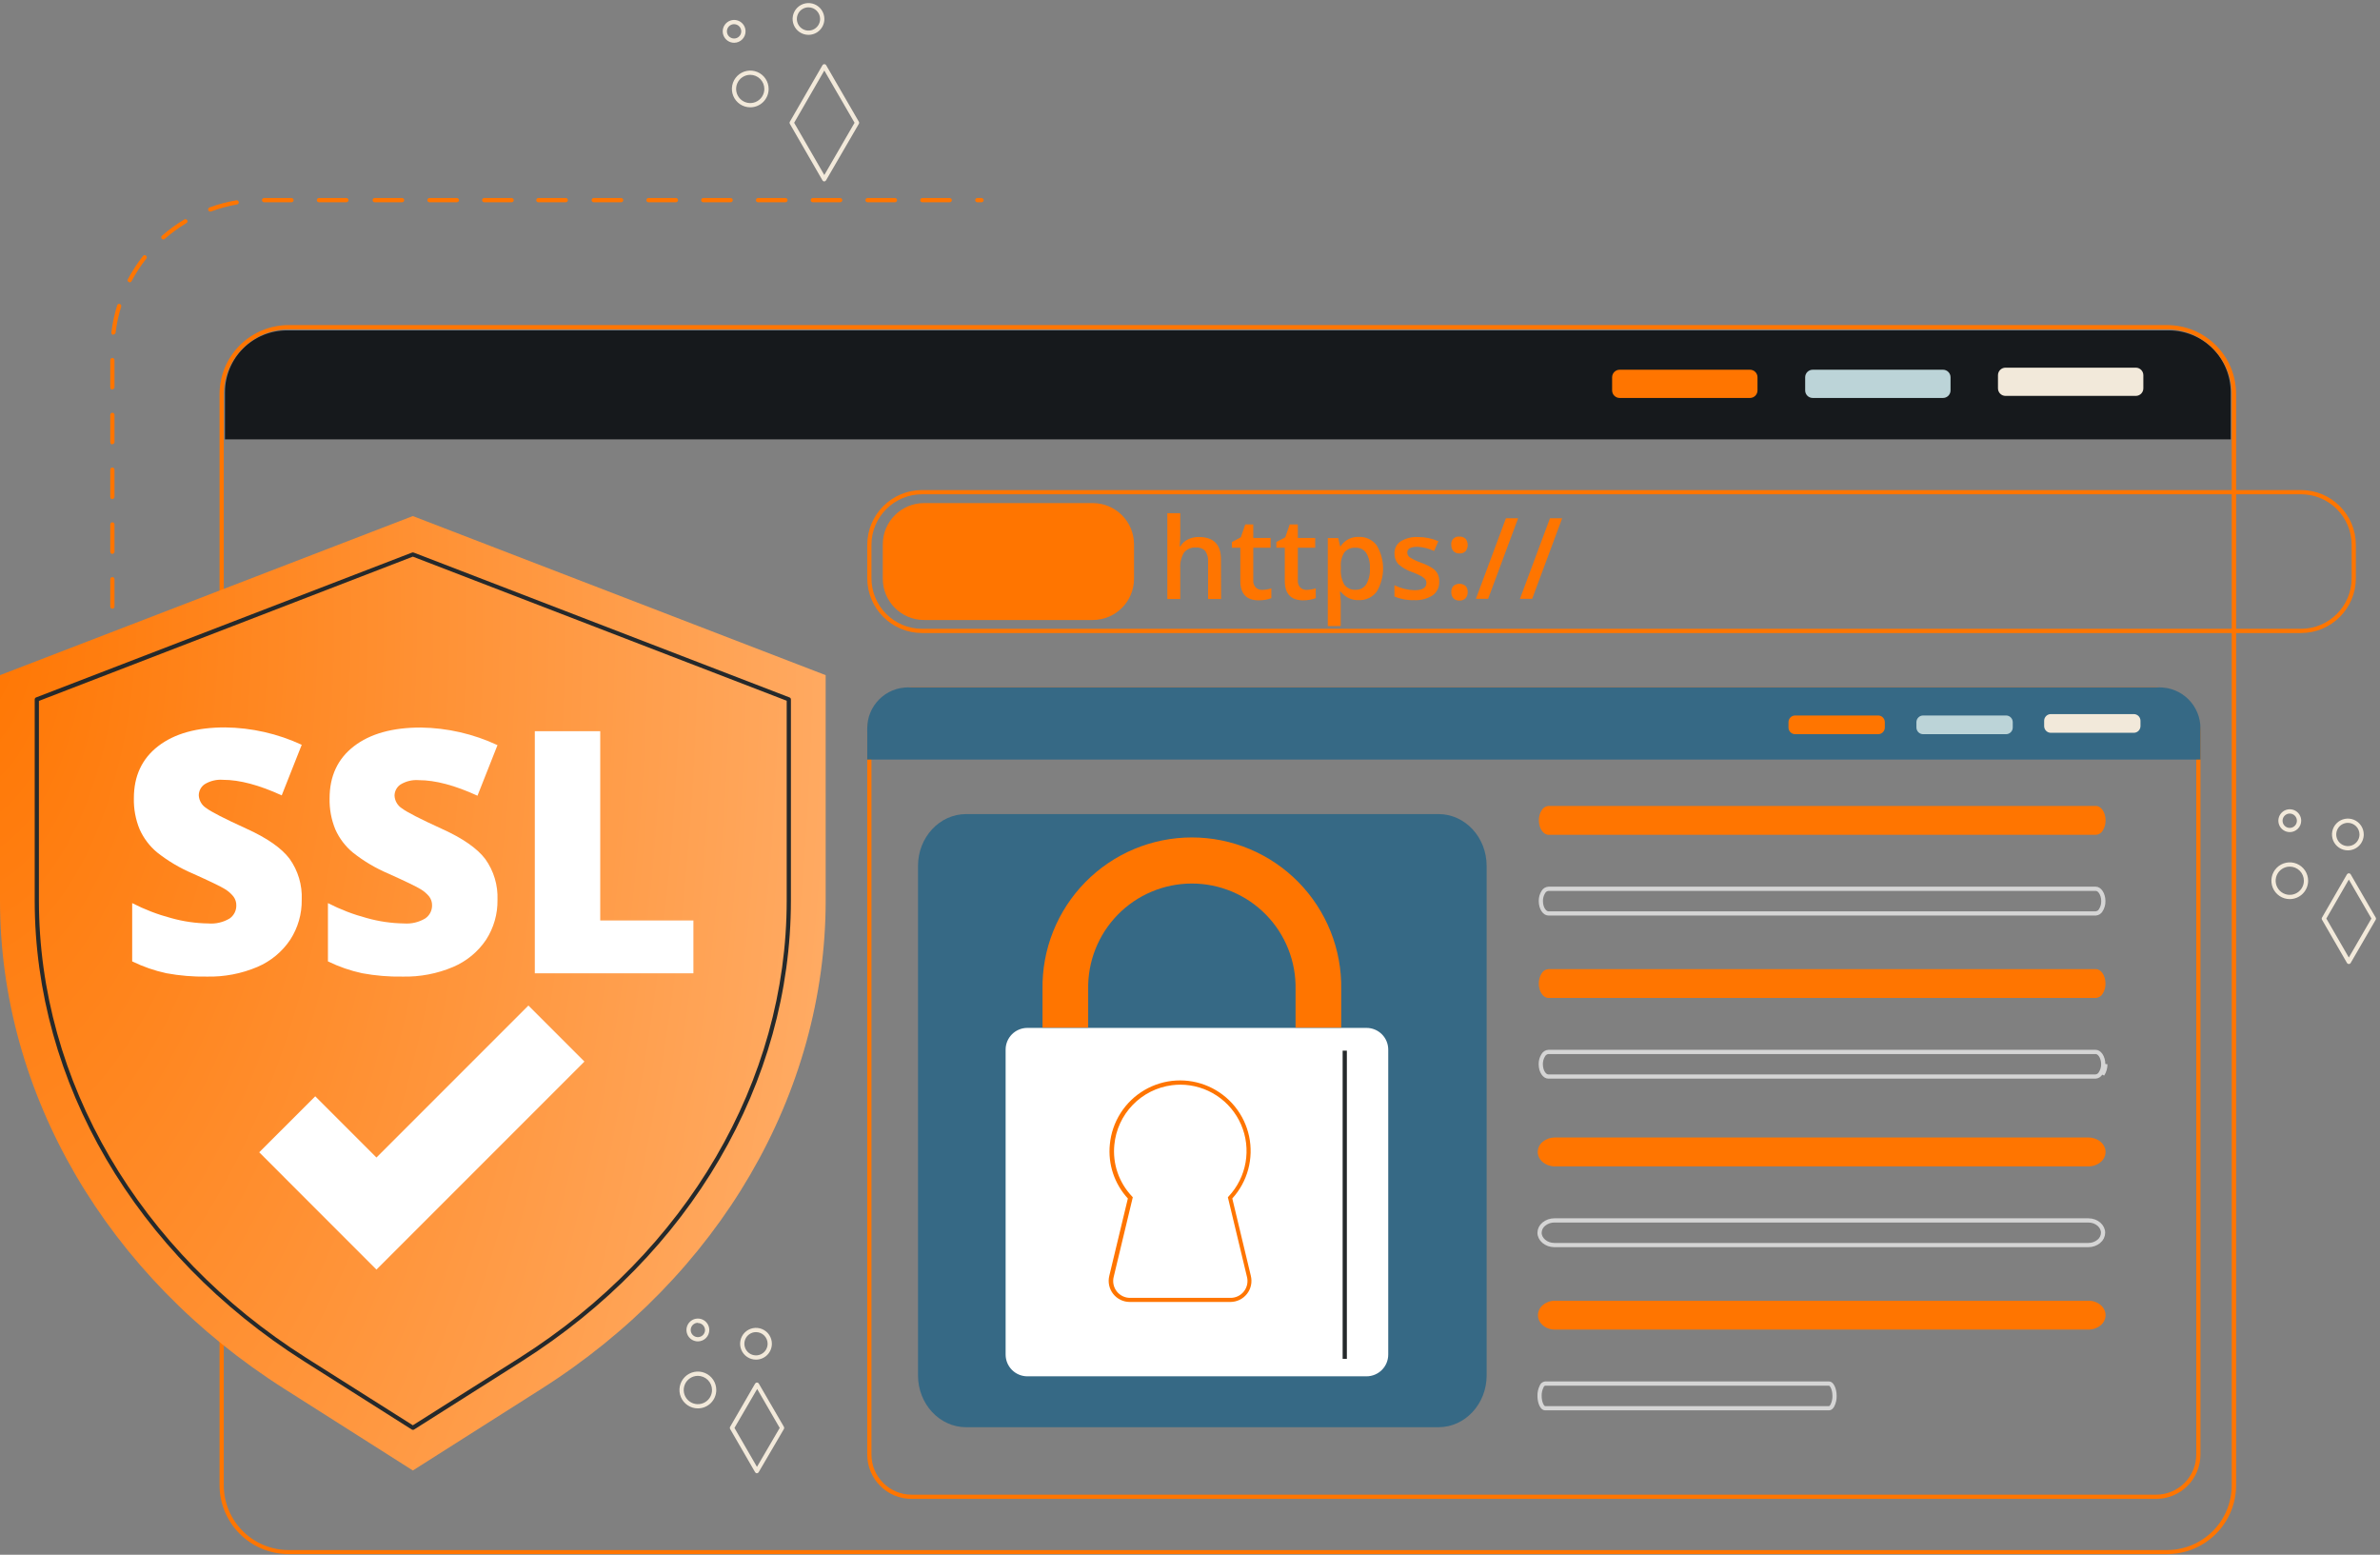 <svg width="565" height="369" viewBox="0 0 565 369" fill="none" xmlns="http://www.w3.org/2000/svg">
<rect x="0" y="0" width="565" height="369" fill="#808080" stroke="none"/>
<path d="M529.56 93.06V104.27H53.41V93.06C53.413 91.134 53.795 89.227 54.535 87.449C55.275 85.671 56.357 84.056 57.722 82.696C59.086 81.337 60.705 80.259 62.485 79.525C64.266 78.792 66.174 78.416 68.1 78.42H514.91C518.794 78.42 522.519 79.962 525.266 82.707C528.013 85.453 529.558 89.176 529.56 93.06Z" fill="#16191C"/>
<path d="M507.029 87.26H476.099C475.11 87.26 474.309 88.061 474.309 89.05V92.17C474.309 93.159 475.11 93.96 476.099 93.96H507.029C508.017 93.96 508.819 93.159 508.819 92.17V89.05C508.819 88.061 508.017 87.26 507.029 87.26Z" fill="#F2E9DA"/>
<path d="M461.259 87.75H430.329C429.34 87.75 428.539 88.551 428.539 89.54V92.66C428.539 93.649 429.34 94.45 430.329 94.45H461.259C462.248 94.45 463.049 93.649 463.049 92.66V89.54C463.049 88.551 462.248 87.75 461.259 87.75Z" fill="#BCD4D8"/>
<path d="M415.431 87.75H384.501C383.512 87.75 382.711 88.551 382.711 89.54V92.66C382.711 93.649 383.512 94.45 384.501 94.45H415.431C416.42 94.45 417.221 93.649 417.221 92.66V89.54C417.221 88.551 416.42 87.75 415.431 87.75Z" fill="#FF7500"/>
<path d="M514.481 368.84H68.481C64.144 368.835 59.986 367.109 56.919 364.042C53.852 360.975 52.126 356.817 52.121 352.48V93.48C52.137 89.143 53.873 84.989 56.947 81.929C60.021 78.87 64.184 77.155 68.521 77.16H514.521C518.853 77.171 523.004 78.899 526.064 81.966C529.123 85.033 530.841 89.188 530.841 93.52V352.52C530.831 356.852 529.102 361.003 526.035 364.062C522.968 367.122 518.813 368.84 514.481 368.84ZM68.481 78.16C64.409 78.165 60.505 79.785 57.626 82.665C54.746 85.544 53.126 89.448 53.121 93.52V352.52C53.126 356.592 54.746 360.496 57.626 363.375C60.505 366.255 64.409 367.875 68.481 367.88H514.481C518.548 367.869 522.445 366.246 525.316 363.367C528.188 360.488 529.801 356.587 529.801 352.52V93.52C529.801 89.453 528.188 85.552 525.316 82.673C522.445 79.793 518.548 78.171 514.481 78.16H68.481Z" fill="#FF7500"/>
<path d="M196.01 160.24V213.72C196.01 259.53 170.73 302.89 128.38 329.72L98.01 349L67.64 329.71C25.29 302.9 0 259.53 0 213.71V160.24L98 122.48L196.01 160.24Z" fill="url(#paint0_radial_510_2879)"/>
<path d="M98.008 339.35C97.912 339.354 97.817 339.326 97.738 339.27L72.158 323.07C32.158 297.73 8.238 256.85 8.238 213.72V166C8.239 165.899 8.27 165.8 8.327 165.716C8.384 165.633 8.464 165.568 8.558 165.53L97.828 131.14C97.945 131.1 98.072 131.1 98.188 131.14L187.438 165.53C187.533 165.567 187.614 165.631 187.672 165.715C187.729 165.799 187.759 165.898 187.758 166V213.75C187.758 256.88 163.868 297.75 123.848 323.1L98.268 339.3C98.189 339.344 98.098 339.362 98.008 339.35ZM9.238 166.35V213.76C9.238 256.54 32.958 297.11 72.698 322.27L98.008 338.27L123.318 322.27C163.038 297.11 186.758 256.54 186.758 213.76V166.31L98.008 132.11L9.238 166.35Z" fill="#25292B"/>
<path d="M71.629 213.55C71.68 216.899 70.737 220.187 68.919 223C67 225.879 64.282 228.135 61.099 229.49C57.307 231.097 53.216 231.877 49.099 231.78C45.874 231.836 42.651 231.568 39.479 230.98C36.675 230.373 33.956 229.43 31.379 228.17V214.34C34.322 215.852 37.42 217.042 40.619 217.89C43.485 218.695 46.443 219.125 49.419 219.17C51.193 219.317 52.968 218.908 54.499 218C55.001 217.654 55.41 217.189 55.69 216.646C55.969 216.103 56.109 215.5 56.099 214.89C56.113 214.148 55.885 213.421 55.449 212.82C54.874 212.094 54.173 211.477 53.379 211C52.419 210.4 49.869 209.17 45.729 207.31C42.709 206.027 39.873 204.345 37.299 202.31C35.509 200.82 34.086 198.938 33.139 196.81C32.185 194.479 31.723 191.977 31.779 189.46C31.779 184.173 33.706 180.047 37.559 177.08C41.412 174.113 46.706 172.633 53.439 172.64C59.726 172.713 65.926 174.121 71.629 176.77L66.879 188.77C61.506 186.31 56.869 185.08 52.969 185.08C51.423 184.953 49.878 185.325 48.559 186.14C48.136 186.437 47.792 186.83 47.553 187.288C47.315 187.746 47.19 188.254 47.189 188.77C47.22 189.373 47.396 189.96 47.7 190.482C48.005 191.004 48.429 191.446 48.939 191.77C50.099 192.657 53.262 194.28 58.429 196.64C63.376 198.873 66.812 201.263 68.739 203.81C70.765 206.642 71.782 210.071 71.629 213.55Z" fill="white"/>
<path d="M118.102 213.55C118.161 216.912 117.217 220.216 115.392 223.04C113.467 225.904 110.749 228.145 107.572 229.49C103.78 231.097 99.689 231.877 95.572 231.78C92.346 231.836 89.123 231.568 85.952 230.98C83.148 230.373 80.428 229.43 77.852 228.17V214.34C80.795 215.852 83.893 217.042 87.092 217.89C89.957 218.695 92.915 219.125 95.892 219.17C97.665 219.306 99.437 218.886 100.962 217.97C101.462 217.628 101.87 217.168 102.151 216.631C102.431 216.094 102.576 215.496 102.572 214.89C102.585 214.148 102.357 213.421 101.922 212.82C101.341 212.104 100.636 211.497 99.842 211.03C98.882 210.43 96.335 209.2 92.202 207.34C89.179 206.061 86.343 204.379 83.772 202.34C81.976 200.853 80.548 198.971 79.602 196.84C78.648 194.509 78.185 192.007 78.242 189.49C78.242 184.203 80.168 180.077 84.022 177.11C87.875 174.143 93.168 172.663 99.902 172.67C106.196 172.757 112.4 174.182 118.102 176.85L113.352 188.85C107.985 186.39 103.348 185.16 99.442 185.16C97.896 185.033 96.351 185.405 95.032 186.22C94.609 186.516 94.264 186.91 94.026 187.368C93.787 187.826 93.662 188.334 93.662 188.85C93.693 189.453 93.868 190.04 94.173 190.562C94.477 191.084 94.902 191.526 95.412 191.85C96.572 192.737 99.735 194.36 104.902 196.72C109.848 198.953 113.285 201.343 115.212 203.89C117.22 206.7 118.237 210.098 118.102 213.55Z" fill="white"/>
<path d="M126.961 231V173.54H142.491V218.46H164.611V231H126.961Z" fill="white"/>
<path d="M89.369 301.32L61.539 273.48L74.839 260.19L89.369 274.72L125.439 238.65L138.739 251.95L89.369 301.32Z" fill="white"/>
<path d="M521.879 173.64V345.23C521.876 347.88 520.824 350.422 518.951 352.299C517.078 354.175 514.538 355.232 511.887 355.24H216.389C213.735 355.237 211.19 354.182 209.314 352.305C207.437 350.429 206.381 347.884 206.379 345.23V173.64C206.381 170.986 207.437 168.442 209.314 166.565C211.19 164.688 213.735 163.633 216.389 163.63H511.888C514.54 163.635 517.081 164.692 518.954 166.569C520.827 168.445 521.879 170.988 521.879 173.64Z" stroke="#FF7500"/>
<path d="M522.379 172.84V180.27H205.879V172.84C205.879 170.267 206.901 167.8 208.72 165.981C210.539 164.162 213.006 163.14 215.579 163.14H512.669C515.242 163.14 517.711 164.162 519.531 165.98C521.352 167.799 522.376 170.266 522.379 172.84Z" fill="#366985"/>
<path d="M506.55 169.48H486.86C485.981 169.48 485.27 170.192 485.27 171.07V172.33C485.27 173.208 485.981 173.92 486.86 173.92H506.55C507.428 173.92 508.139 173.208 508.139 172.33V171.07C508.139 170.192 507.428 169.48 506.55 169.48Z" fill="#F2E9DA"/>
<path d="M476.229 169.81H456.539C455.661 169.81 454.949 170.522 454.949 171.4V172.66C454.949 173.538 455.661 174.25 456.539 174.25H476.229C477.107 174.25 477.819 173.538 477.819 172.66V171.4C477.819 170.522 477.107 169.81 476.229 169.81Z" fill="#BCD4D8"/>
<path d="M445.858 169.81H426.168C425.29 169.81 424.578 170.522 424.578 171.4V172.66C424.578 173.538 425.29 174.25 426.168 174.25H445.858C446.736 174.25 447.448 173.538 447.448 172.66V171.4C447.448 170.522 446.736 169.81 445.858 169.81Z" fill="#FF7500"/>
<path d="M499.852 312.14C499.843 312.606 499.731 313.064 499.526 313.482C499.32 313.901 499.025 314.268 498.662 314.56C497.864 315.22 496.857 315.574 495.822 315.56H369.102C366.882 315.56 365.102 314.01 365.102 312.13C365.11 311.664 365.222 311.206 365.427 310.788C365.633 310.369 365.928 310.001 366.292 309.71C367.094 309.052 368.103 308.697 369.142 308.71H495.822C498.042 308.71 499.852 310.25 499.852 312.14Z" fill="#FF7500"/>
<path d="M366.484 290.54L366.484 290.54L366.488 290.537C367.199 289.953 368.094 289.639 369.014 289.65L369.014 289.65H369.02H495.76C497.774 289.65 499.257 291.04 499.26 292.574C499.251 292.965 499.157 293.349 498.986 293.7C498.814 294.053 498.568 294.364 498.264 294.613L498.263 294.613C497.552 295.197 496.657 295.511 495.736 295.5H495.73H369.02C366.999 295.5 365.484 294.104 365.48 292.575C365.489 292.184 365.583 291.8 365.756 291.449C365.929 291.096 366.178 290.786 366.484 290.54Z" stroke="#D5D5D5"/>
<path d="M499.3 252.59L499.3 252.594C499.307 253.351 499.091 254.093 498.68 254.729L498.673 254.74L498.667 254.751C498.542 254.967 498.366 255.149 498.154 255.28C497.946 255.408 497.709 255.484 497.465 255.5H367.57C367.152 255.5 366.715 255.248 366.359 254.72C366.005 254.194 365.77 253.439 365.77 252.58H365.77L365.77 252.571C365.757 251.813 365.966 251.068 366.372 250.428L366.378 250.419L366.384 250.409C366.508 250.193 366.684 250.011 366.896 249.88C367.105 249.752 367.341 249.676 367.585 249.66H497.5C497.916 249.66 498.354 249.914 498.711 250.448C499.065 250.978 499.3 251.736 499.3 252.59ZM499.8 252.59C499.808 253.445 499.564 254.282 499.1 255L499.8 252.59Z" stroke="#D5D5D5"/>
<path d="M365.79 213.86H365.79L365.79 213.851C365.776 213.093 365.982 212.348 366.384 211.705L366.389 211.697L366.393 211.689C366.518 211.472 366.695 211.29 366.909 211.159C367.119 211.03 367.358 210.955 367.604 210.94H497.52C497.931 210.94 498.369 211.192 498.727 211.725C499.083 212.254 499.32 213.012 499.32 213.87L499.32 213.88C499.335 214.637 499.126 215.382 498.718 216.021L498.712 216.031L498.706 216.041C498.582 216.257 498.406 216.439 498.194 216.57C497.985 216.698 497.749 216.774 497.504 216.79H367.59C367.173 216.79 366.735 216.537 366.379 216.005C366.025 215.477 365.79 214.719 365.79 213.86Z" stroke="#D5D5D5"/>
<path d="M435.512 331.3L435.512 331.309C435.526 332.065 435.366 332.814 435.043 333.498C434.756 334.052 434.449 334.22 434.242 334.22H366.762C366.544 334.22 366.23 334.043 365.941 333.481C365.665 332.944 365.482 332.168 365.482 331.29H365.482L365.482 331.279C365.465 330.521 365.63 329.77 365.961 329.089L365.973 329.065L365.981 329.041C366.047 328.862 366.16 328.704 366.309 328.585C366.45 328.472 366.618 328.398 366.797 328.37H434.239C434.444 328.373 434.756 328.55 435.046 329.11C435.324 329.646 435.512 330.419 435.512 331.3Z" stroke="#D5D5D5"/>
<path d="M499.831 233.43C499.849 234.285 499.616 235.126 499.161 235.85C498.995 236.138 498.761 236.38 498.478 236.555C498.195 236.73 497.873 236.831 497.541 236.85H367.601C366.341 236.85 365.301 235.31 365.301 233.43C365.291 232.575 365.527 231.734 365.981 231.01C366.147 230.722 366.382 230.479 366.664 230.305C366.947 230.13 367.269 230.029 367.601 230.01H497.541C498.801 230 499.831 231.55 499.831 233.43Z" fill="#FF7500"/>
<path d="M499.851 273.41C499.844 273.875 499.733 274.332 499.528 274.749C499.322 275.166 499.026 275.532 498.661 275.82C497.863 276.48 496.856 276.834 495.821 276.82H369.101C366.881 276.82 365.051 275.28 365.051 273.4C365.062 272.933 365.174 272.474 365.379 272.054C365.585 271.635 365.879 271.265 366.241 270.97C367.05 270.317 368.061 269.963 369.101 269.97H495.821C498.041 270 499.851 271.52 499.851 273.41Z" fill="#FF7500"/>
<path d="M365.321 194.7C365.304 193.844 365.541 193.002 366.001 192.28C366.167 191.992 366.402 191.75 366.685 191.575C366.967 191.4 367.289 191.299 367.621 191.28H497.561C498.821 191.28 499.851 192.82 499.851 194.71C499.869 195.565 499.636 196.406 499.181 197.13C499.016 197.418 498.781 197.661 498.498 197.835C498.215 198.01 497.893 198.111 497.561 198.13H367.621C366.361 198.12 365.321 196.59 365.321 194.7Z" fill="#FF7500"/>
<path d="M352.92 205.51V326.43C352.92 333.22 347.8 338.73 341.5 338.73H229.36C223.05 338.73 217.93 333.22 217.93 326.43V205.51C217.93 198.72 223.05 193.21 229.36 193.21H341.5C347.8 193.21 352.92 198.72 352.92 205.51Z" fill="#366985"/>
<path d="M329.56 249.12V321.49C329.56 322.857 329.018 324.168 328.053 325.135C327.087 326.103 325.777 326.647 324.41 326.65H243.87C242.505 326.645 241.198 326.099 240.235 325.132C239.271 324.164 238.73 322.855 238.73 321.49V249.12C238.729 248.444 238.861 247.774 239.119 247.148C239.376 246.523 239.754 245.955 240.232 245.475C240.709 244.996 241.276 244.616 241.9 244.356C242.525 244.096 243.194 243.961 243.87 243.96H324.41C325.088 243.96 325.758 244.093 326.384 244.353C327.009 244.612 327.577 244.993 328.056 245.472C328.534 245.951 328.913 246.52 329.171 247.146C329.43 247.772 329.562 248.443 329.56 249.12Z" fill="white"/>
<path d="M318.399 243.89H307.559V234.81C307.625 231.536 307.037 228.281 305.83 225.237C304.623 222.193 302.82 219.42 300.528 217.081C298.236 214.742 295.5 212.884 292.481 211.616C289.461 210.347 286.219 209.694 282.944 209.694C279.669 209.694 276.427 210.347 273.408 211.616C270.389 212.884 267.653 214.742 265.361 217.081C263.069 219.42 261.266 222.193 260.059 225.237C258.851 228.281 258.263 231.536 258.329 234.81V243.89H247.489V234.81C247.41 230.104 248.269 225.429 250.015 221.058C251.762 216.687 254.361 212.708 257.661 209.352C260.961 205.996 264.896 203.33 269.237 201.511C273.578 199.692 278.238 198.755 282.944 198.755C287.651 198.755 292.311 199.692 296.652 201.511C300.993 203.33 304.928 205.996 308.228 209.352C311.528 212.708 314.127 216.687 315.873 221.058C317.62 225.429 318.478 230.104 318.399 234.81V243.89Z" fill="#FF7500"/>
<path d="M292.1 309H268.23C267.467 309.006 266.713 308.837 266.026 308.507C265.338 308.176 264.735 307.693 264.263 307.093C263.791 306.494 263.463 305.795 263.303 305.049C263.143 304.303 263.155 303.53 263.34 302.79L267.75 284.44C266.169 282.726 264.97 280.696 264.232 278.485C263.495 276.273 263.235 273.93 263.47 271.61C263.718 268.967 264.59 266.42 266.015 264.18C267.44 261.94 269.377 260.071 271.666 258.727C273.956 257.383 276.532 256.602 279.182 256.449C281.833 256.297 284.482 256.776 286.91 257.848C289.339 258.92 291.478 260.554 293.151 262.615C294.825 264.676 295.984 267.105 296.534 269.702C297.084 272.3 297.008 274.99 296.314 277.553C295.62 280.115 294.326 282.476 292.54 284.44L296.94 302.79C297.124 303.526 297.137 304.294 296.98 305.037C296.823 305.779 296.499 306.475 296.032 307.074C295.566 307.672 294.97 308.157 294.288 308.49C293.607 308.824 292.859 308.998 292.1 309ZM280.21 257.43C279.541 257.435 278.874 257.478 278.21 257.56C274.666 258.018 271.383 259.667 268.899 262.236C266.415 264.805 264.878 268.142 264.54 271.7C264.316 273.924 264.575 276.17 265.3 278.284C266.025 280.399 267.199 282.331 268.74 283.95L268.92 284.15L264.39 303.03C264.236 303.625 264.222 304.247 264.348 304.849C264.473 305.45 264.736 306.015 265.115 306.498C265.494 306.982 265.98 307.372 266.534 307.637C267.088 307.903 267.696 308.037 268.31 308.03H292.1C292.714 308.037 293.322 307.903 293.876 307.637C294.43 307.372 294.916 306.982 295.295 306.498C295.674 306.015 295.937 305.45 296.063 304.849C296.188 304.247 296.174 303.625 296.02 303.03L291.49 284.15L291.67 283.95C293.769 281.711 295.167 278.907 295.694 275.884C296.221 272.861 295.853 269.749 294.636 266.932C293.418 264.115 291.405 261.715 288.842 260.027C286.279 258.339 283.279 257.436 280.21 257.43Z" fill="#FF7500"/>
<path d="M319.738 249.36H318.738V322.5H319.738V249.36Z" fill="#25292B"/>
<path d="M218.899 116.81H546.249C553.164 116.81 558.769 122.415 558.769 129.33V137.22C558.769 144.135 553.164 149.74 546.249 149.74H218.899C211.984 149.74 206.379 144.135 206.379 137.22V129.33C206.379 122.415 211.984 116.81 218.899 116.81Z" stroke="#FF7500"/>
<path d="M289.881 142.17H286.791V133.27C286.86 132.385 286.623 131.502 286.121 130.77C285.851 130.479 285.517 130.254 285.146 130.111C284.775 129.969 284.377 129.914 283.981 129.95C283.444 129.9 282.903 129.979 282.403 130.179C281.902 130.378 281.456 130.694 281.101 131.1C280.395 132.268 280.076 133.63 280.191 134.99V142.17H277.121V121.8H280.191V127C280.188 127.885 280.138 128.77 280.041 129.65H280.231C280.647 128.953 281.254 128.39 281.981 128.03C282.793 127.632 283.687 127.434 284.591 127.45C288.098 127.45 289.851 129.217 289.851 132.75L289.881 142.17Z" fill="#FF7500"/>
<path d="M299.549 140C300.317 139.999 301.079 139.877 301.809 139.64V141.96C301.385 142.133 300.942 142.257 300.489 142.33C299.938 142.431 299.379 142.481 298.819 142.48C295.906 142.48 294.449 140.947 294.449 137.88V130H292.449V128.64L294.569 127.52L295.619 124.46H297.519V127.68H301.639V130H297.519V137.75C297.493 138.049 297.529 138.35 297.625 138.634C297.722 138.918 297.876 139.179 298.079 139.4C298.27 139.595 298.499 139.749 298.752 139.852C299.005 139.955 299.276 140.006 299.549 140Z" fill="#FF7500"/>
<path d="M310.1 140C310.864 139.998 311.623 139.876 312.35 139.64V141.96C311.929 142.133 311.489 142.257 311.04 142.33C310.489 142.431 309.93 142.481 309.37 142.48C306.463 142.48 305.007 140.947 305 137.88V130H303V128.64L305.12 127.52L306.17 124.46H308.1V127.68H312.22V130H308.1V137.75C308.074 138.048 308.11 138.348 308.204 138.632C308.299 138.916 308.45 139.177 308.65 139.4C308.839 139.593 309.065 139.745 309.314 139.848C309.563 139.951 309.83 140.003 310.1 140Z" fill="#FF7500"/>
<path d="M322.581 142.43C321.76 142.467 320.943 142.305 320.199 141.957C319.455 141.608 318.807 141.084 318.311 140.43H318.101C318.221 141.65 318.281 142.39 318.281 142.65V148.58H315.211V127.7H317.691C317.761 127.97 317.911 128.61 318.131 129.63H318.281C318.743 128.915 319.386 128.335 320.145 127.949C320.904 127.562 321.751 127.383 322.601 127.43C323.414 127.395 324.223 127.558 324.959 127.907C325.694 128.256 326.333 128.778 326.821 129.43C327.815 131.092 328.339 132.993 328.339 134.93C328.339 136.867 327.815 138.767 326.821 140.43C326.327 141.08 325.684 141.601 324.946 141.949C324.208 142.298 323.396 142.462 322.581 142.43ZM321.831 130C321.333 129.955 320.832 130.029 320.368 130.215C319.904 130.401 319.49 130.694 319.161 131.07C318.509 132.089 318.211 133.294 318.311 134.5V134.96C318.207 136.292 318.499 137.624 319.151 138.79C319.473 139.2 319.892 139.523 320.371 139.729C320.849 139.935 321.372 140.018 321.891 139.97C322.38 139.986 322.864 139.874 323.296 139.644C323.728 139.414 324.092 139.075 324.351 138.66C324.989 137.525 325.288 136.23 325.211 134.93C325.294 133.645 324.995 132.365 324.351 131.25C324.076 130.841 323.698 130.51 323.257 130.291C322.815 130.072 322.323 129.972 321.831 130Z" fill="#FF7500"/>
<path d="M341.661 138.05C341.692 138.679 341.566 139.305 341.294 139.873C341.021 140.441 340.611 140.931 340.101 141.3C338.785 142.136 337.237 142.532 335.681 142.43C334.085 142.496 332.495 142.199 331.031 141.56V138.9C332.511 139.631 334.131 140.033 335.781 140.08C337.671 140.08 338.621 139.51 338.621 138.36C338.634 138.029 338.524 137.705 338.311 137.45C338.025 137.14 337.686 136.883 337.311 136.69C336.663 136.353 335.995 136.056 335.311 135.8C334.058 135.404 332.905 134.742 331.931 133.86C331.323 133.169 331.004 132.27 331.041 131.35C331.021 130.78 331.148 130.214 331.411 129.708C331.674 129.201 332.063 128.772 332.541 128.46C333.771 127.726 335.192 127.378 336.621 127.46C338.284 127.442 339.932 127.783 341.451 128.46L340.451 130.77C339.213 130.19 337.876 129.851 336.511 129.77C334.891 129.77 334.081 130.23 334.081 131.15C334.083 131.379 334.141 131.604 334.251 131.805C334.361 132.005 334.519 132.176 334.711 132.3C335.584 132.834 336.513 133.27 337.481 133.6C338.397 133.922 339.273 134.348 340.091 134.87C340.593 135.21 341.004 135.666 341.291 136.2C341.566 136.777 341.693 137.412 341.661 138.05Z" fill="#FF7500"/>
<path d="M344.532 129.36C344.487 129.093 344.505 128.818 344.586 128.559C344.667 128.301 344.807 128.064 344.996 127.87C345.185 127.675 345.417 127.527 345.673 127.439C345.929 127.35 346.203 127.323 346.472 127.36C346.738 127.34 347.005 127.377 347.256 127.466C347.508 127.556 347.738 127.697 347.932 127.88C348.255 128.3 348.431 128.815 348.431 129.345C348.431 129.875 348.255 130.39 347.932 130.81C347.744 130.997 347.518 131.143 347.27 131.236C347.022 131.329 346.756 131.368 346.492 131.35C346.228 131.367 345.963 131.329 345.715 131.238C345.467 131.146 345.241 131.004 345.052 130.82C344.698 130.417 344.512 129.895 344.532 129.36ZM344.532 140.54C344.513 140.274 344.547 140.007 344.633 139.754C344.719 139.502 344.854 139.269 345.032 139.07C345.438 138.734 345.949 138.551 346.477 138.551C347.004 138.551 347.515 138.734 347.922 139.07C348.096 139.267 348.23 139.496 348.316 139.745C348.402 139.994 348.438 140.257 348.422 140.52C348.451 141.058 348.268 141.586 347.912 141.99C347.724 142.177 347.498 142.323 347.25 142.416C347.002 142.509 346.736 142.548 346.472 142.53C346.208 142.547 345.943 142.509 345.695 142.418C345.447 142.326 345.221 142.184 345.032 142C344.687 141.593 344.509 141.072 344.532 140.54Z" fill="#FF7500"/>
<path d="M360.391 123L353.271 142.13H350.371L357.501 123H360.391Z" fill="#FF7500"/>
<path d="M370.848 123L363.728 142.13H360.828L367.958 123H370.848Z" fill="#FF7500"/>
<path d="M259.41 119.4H219.37C213.958 119.4 209.57 123.788 209.57 129.2V137.35C209.57 142.762 213.958 147.15 219.37 147.15H259.41C264.823 147.15 269.21 142.762 269.21 137.35V129.2C269.21 123.788 264.823 119.4 259.41 119.4Z" fill="#FF7500"/>
<path d="M195.688 43.06C195.599 43.059 195.511 43.035 195.433 42.989C195.356 42.944 195.292 42.878 195.248 42.8L187.508 29.39C187.465 29.314 187.441 29.228 187.441 29.14C187.441 29.052 187.465 28.966 187.508 28.89L195.248 15.48C195.293 15.403 195.357 15.339 195.434 15.295C195.512 15.251 195.599 15.229 195.688 15.23C195.777 15.229 195.865 15.251 195.942 15.295C196.02 15.339 196.084 15.403 196.128 15.48L203.888 28.89C203.932 28.966 203.955 29.052 203.955 29.14C203.955 29.228 203.932 29.314 203.888 29.39L196.098 42.8C196.057 42.874 195.998 42.937 195.926 42.982C195.855 43.027 195.773 43.054 195.688 43.06ZM188.528 29.14L195.688 41.54L202.868 29.14L195.688 16.74L188.528 29.14Z" fill="#F2E9DA"/>
<path d="M178.1 25.47C177.238 25.468 176.396 25.211 175.68 24.73C174.965 24.25 174.407 23.568 174.079 22.772C173.751 21.975 173.666 21.098 173.835 20.253C174.004 19.408 174.42 18.632 175.031 18.023C175.641 17.415 176.418 17 177.263 16.833C178.109 16.666 178.985 16.753 179.781 17.083C180.577 17.413 181.257 17.972 181.736 18.689C182.215 19.405 182.47 20.248 182.47 21.11C182.47 21.683 182.357 22.251 182.137 22.781C181.917 23.31 181.595 23.791 181.189 24.197C180.784 24.602 180.302 24.922 179.772 25.141C179.241 25.36 178.673 25.471 178.1 25.47ZM178.1 17.76C177.437 17.76 176.79 17.956 176.239 18.325C175.688 18.693 175.259 19.216 175.005 19.828C174.751 20.44 174.685 21.114 174.814 21.764C174.944 22.413 175.263 23.01 175.731 23.479C176.2 23.947 176.797 24.266 177.446 24.396C178.096 24.525 178.77 24.459 179.382 24.205C179.994 23.951 180.517 23.522 180.885 22.971C181.254 22.42 181.45 21.773 181.45 21.11C181.447 20.222 181.094 19.372 180.466 18.744C179.838 18.116 178.988 17.763 178.1 17.76Z" fill="#F2E9DA"/>
<path d="M191.93 8.27C191.185 8.27 190.456 8.049 189.836 7.635C189.216 7.22 188.732 6.632 188.447 5.943C188.162 5.254 188.087 4.496 188.233 3.764C188.378 3.033 188.737 2.361 189.264 1.834C189.792 1.307 190.463 0.948 191.195 0.802C191.926 0.657 192.684 0.732 193.373 1.017C194.062 1.302 194.651 1.786 195.065 2.405C195.479 3.025 195.7 3.754 195.7 4.5C195.7 4.995 195.603 5.485 195.413 5.943C195.224 6.4 194.946 6.816 194.596 7.166C194.246 7.516 193.83 7.794 193.373 7.983C192.915 8.172 192.425 8.27 191.93 8.27ZM191.93 1.74C191.384 1.74 190.851 1.902 190.397 2.205C189.943 2.508 189.589 2.939 189.38 3.444C189.171 3.948 189.117 4.503 189.223 5.038C189.33 5.574 189.593 6.066 189.979 6.452C190.365 6.838 190.856 7.1 191.392 7.207C191.927 7.313 192.482 7.259 192.986 7.05C193.491 6.841 193.922 6.487 194.225 6.033C194.528 5.579 194.69 5.046 194.69 4.5C194.688 3.769 194.396 3.068 193.879 2.551C193.362 2.034 192.661 1.743 191.93 1.74Z" fill="#F2E9DA"/>
<path d="M174.28 10.15C173.744 10.15 173.22 9.991 172.775 9.693C172.329 9.395 171.982 8.972 171.777 8.477C171.571 7.982 171.518 7.437 171.622 6.911C171.727 6.386 171.985 5.903 172.364 5.524C172.743 5.145 173.226 4.887 173.752 4.782C174.277 4.677 174.822 4.731 175.317 4.936C175.813 5.141 176.236 5.489 176.534 5.934C176.831 6.38 176.99 6.904 176.99 7.44C176.99 7.796 176.92 8.148 176.784 8.477C176.648 8.806 176.448 9.105 176.197 9.356C175.945 9.608 175.646 9.808 175.317 9.944C174.989 10.08 174.636 10.15 174.28 10.15ZM174.28 5.74C173.944 5.738 173.614 5.836 173.333 6.022C173.052 6.207 172.833 6.472 172.703 6.782C172.572 7.093 172.537 7.435 172.602 7.765C172.666 8.096 172.827 8.4 173.065 8.638C173.302 8.877 173.605 9.04 173.935 9.107C174.265 9.173 174.607 9.14 174.919 9.012C175.23 8.883 175.496 8.665 175.683 8.385C175.87 8.106 175.97 7.777 175.97 7.44C175.97 6.991 175.793 6.56 175.476 6.241C175.159 5.923 174.729 5.743 174.28 5.74Z" fill="#F2E9DA"/>
<path d="M557.601 228.79C557.512 228.791 557.424 228.769 557.347 228.725C557.27 228.681 557.206 228.617 557.161 228.54L551.231 218.28C551.187 218.204 551.164 218.118 551.164 218.03C551.164 217.942 551.187 217.856 551.231 217.78L557.161 207.51C557.207 207.434 557.272 207.372 557.349 207.328C557.426 207.284 557.513 207.261 557.601 207.26C557.69 207.261 557.777 207.284 557.854 207.328C557.931 207.372 557.995 207.434 558.041 207.51L563.981 217.77C564.025 217.848 564.048 217.936 564.048 218.025C564.048 218.114 564.025 218.202 563.981 218.28L558.041 228.54C557.997 228.617 557.932 228.681 557.855 228.725C557.778 228.769 557.69 228.791 557.601 228.79ZM552.261 218L557.601 227.25L562.961 218L557.601 208.75L552.261 218Z" fill="#F2E9DA"/>
<path d="M543.579 213.39C542.716 213.39 541.873 213.134 541.156 212.655C540.439 212.176 539.881 211.495 539.551 210.698C539.221 209.902 539.134 209.025 539.303 208.179C539.471 207.334 539.886 206.557 540.496 205.947C541.106 205.337 541.882 204.922 542.728 204.754C543.574 204.585 544.451 204.672 545.247 205.002C546.044 205.332 546.725 205.891 547.204 206.608C547.683 207.325 547.939 208.168 547.939 209.03C547.936 210.185 547.476 211.293 546.659 212.11C545.842 212.927 544.734 213.387 543.579 213.39ZM543.579 205.68C542.916 205.68 542.268 205.876 541.718 206.245C541.167 206.613 540.737 207.136 540.484 207.748C540.23 208.36 540.164 209.034 540.293 209.683C540.422 210.333 540.741 210.93 541.21 211.399C541.678 211.867 542.275 212.186 542.925 212.316C543.575 212.445 544.249 212.378 544.861 212.125C545.473 211.871 545.996 211.442 546.364 210.891C546.732 210.34 546.929 209.692 546.929 209.03C546.929 208.141 546.576 207.289 545.948 206.661C545.319 206.033 544.467 205.68 543.579 205.68Z" fill="#F2E9DA"/>
<path d="M557.372 201.82C556.626 201.82 555.897 201.599 555.277 201.185C554.657 200.77 554.174 200.182 553.889 199.493C553.603 198.804 553.529 198.046 553.674 197.315C553.819 196.583 554.178 195.911 554.706 195.384C555.233 194.857 555.905 194.498 556.636 194.352C557.367 194.207 558.125 194.282 558.814 194.567C559.503 194.852 560.092 195.336 560.506 195.956C560.92 196.576 561.142 197.304 561.142 198.05C561.142 199.05 560.744 200.009 560.037 200.716C559.33 201.423 558.371 201.82 557.372 201.82ZM557.372 195.29C556.826 195.29 556.292 195.452 555.838 195.755C555.384 196.058 555.031 196.49 554.822 196.994C554.613 197.498 554.558 198.053 554.665 198.588C554.771 199.124 555.034 199.616 555.42 200.002C555.806 200.388 556.298 200.651 556.833 200.757C557.369 200.864 557.923 200.809 558.428 200.6C558.932 200.391 559.363 200.037 559.666 199.583C559.97 199.13 560.132 198.596 560.132 198.05C560.129 197.319 559.837 196.618 559.32 196.101C558.803 195.584 558.103 195.293 557.372 195.29Z" fill="#F2E9DA"/>
<path d="M543.581 197.49C543.045 197.49 542.521 197.331 542.076 197.033C541.63 196.735 541.282 196.312 541.077 195.817C540.872 195.322 540.819 194.777 540.923 194.251C541.028 193.726 541.286 193.243 541.665 192.864C542.044 192.485 542.527 192.227 543.052 192.122C543.578 192.017 544.123 192.071 544.618 192.276C545.113 192.481 545.537 192.829 545.834 193.274C546.132 193.72 546.291 194.244 546.291 194.78C546.291 195.136 546.221 195.488 546.085 195.817C545.949 196.146 545.749 196.445 545.497 196.696C545.246 196.948 544.947 197.147 544.618 197.284C544.289 197.42 543.937 197.49 543.581 197.49ZM543.581 193.09C543.244 193.088 542.914 193.186 542.633 193.372C542.352 193.558 542.132 193.824 542.002 194.135C541.873 194.446 541.838 194.788 541.903 195.119C541.969 195.45 542.131 195.754 542.369 195.992C542.607 196.23 542.911 196.392 543.242 196.458C543.573 196.523 543.915 196.489 544.226 196.359C544.537 196.229 544.803 196.009 544.989 195.728C545.175 195.447 545.273 195.117 545.271 194.78C545.268 194.333 545.09 193.904 544.773 193.588C544.457 193.271 544.028 193.093 543.581 193.09Z" fill="#F2E9DA"/>
<path d="M179.699 349.66C179.61 349.659 179.523 349.636 179.446 349.592C179.369 349.548 179.305 349.486 179.259 349.41L173.329 339.15C173.285 339.072 173.262 338.984 173.262 338.895C173.262 338.806 173.285 338.718 173.329 338.64L179.259 328.38C179.305 328.304 179.369 328.242 179.446 328.198C179.523 328.154 179.61 328.131 179.699 328.13C179.787 328.129 179.875 328.151 179.952 328.195C180.03 328.239 180.094 328.303 180.139 328.38L186.099 338.64C186.142 338.718 186.165 338.806 186.165 338.895C186.165 338.984 186.142 339.072 186.099 339.15L180.099 349.41C180.058 349.481 180 349.541 179.93 349.585C179.86 349.629 179.781 349.654 179.699 349.66ZM174.359 338.9L179.699 348.14L185.099 338.9L179.749 329.65L174.359 338.9Z" fill="#F2E9DA"/>
<path d="M165.671 334.26C164.806 334.26 163.961 334.003 163.242 333.523C162.523 333.042 161.963 332.359 161.632 331.56C161.302 330.761 161.216 329.882 161.385 329.034C161.555 328.186 161.972 327.407 162.584 326.796C163.196 326.186 163.976 325.77 164.824 325.603C165.673 325.435 166.552 325.523 167.35 325.856C168.148 326.188 168.83 326.75 169.309 327.469C169.788 328.189 170.043 329.035 170.041 329.9C170.038 331.057 169.577 332.166 168.757 332.984C167.938 333.801 166.828 334.26 165.671 334.26ZM165.671 326.54C165.006 326.54 164.357 326.737 163.804 327.106C163.252 327.475 162.821 328 162.567 328.614C162.312 329.228 162.246 329.904 162.375 330.556C162.505 331.207 162.825 331.806 163.295 332.276C163.765 332.746 164.363 333.066 165.015 333.195C165.667 333.325 166.343 333.259 166.957 333.004C167.571 332.75 168.095 332.319 168.465 331.767C168.834 331.214 169.031 330.565 169.031 329.9C169.028 329.01 168.673 328.157 168.044 327.527C167.414 326.898 166.561 326.543 165.671 326.54Z" fill="#F2E9DA"/>
<path d="M179.469 322.69C178.724 322.69 177.995 322.469 177.375 322.055C176.755 321.64 176.272 321.051 175.986 320.363C175.701 319.674 175.626 318.916 175.772 318.184C175.917 317.453 176.276 316.781 176.803 316.254C177.331 315.727 178.002 315.368 178.734 315.222C179.465 315.077 180.223 315.152 180.912 315.437C181.601 315.722 182.19 316.205 182.604 316.825C183.018 317.445 183.239 318.174 183.239 318.92C183.239 319.92 182.842 320.879 182.135 321.586C181.428 322.293 180.469 322.69 179.469 322.69ZM179.469 316.16C178.923 316.16 178.39 316.322 177.936 316.625C177.482 316.928 177.128 317.359 176.919 317.864C176.71 318.368 176.656 318.923 176.762 319.458C176.869 319.994 177.132 320.486 177.518 320.872C177.904 321.258 178.395 321.52 178.931 321.627C179.466 321.733 180.021 321.679 180.525 321.47C181.03 321.261 181.461 320.907 181.764 320.453C182.067 319.999 182.229 319.466 182.229 318.92C182.229 318.188 181.938 317.486 181.421 316.968C180.903 316.451 180.201 316.16 179.469 316.16Z" fill="#F2E9DA"/>
<path d="M165.671 318.36C165.135 318.36 164.611 318.201 164.165 317.903C163.72 317.605 163.372 317.182 163.167 316.687C162.962 316.192 162.908 315.647 163.013 315.121C163.118 314.596 163.376 314.113 163.755 313.734C164.134 313.355 164.617 313.097 165.142 312.992C165.668 312.887 166.213 312.941 166.708 313.146C167.203 313.351 167.626 313.699 167.924 314.144C168.222 314.59 168.381 315.114 168.381 315.65C168.381 316.369 168.095 317.058 167.587 317.566C167.079 318.074 166.39 318.36 165.671 318.36ZM165.671 313.95C165.335 313.95 165.006 314.05 164.726 314.236C164.447 314.423 164.229 314.689 164.1 314.999C163.972 315.31 163.938 315.652 164.004 315.982C164.069 316.311 164.231 316.614 164.469 316.852C164.707 317.09 165.01 317.252 165.339 317.317C165.669 317.383 166.011 317.349 166.321 317.221C166.632 317.092 166.898 316.874 167.084 316.594C167.271 316.315 167.371 315.986 167.371 315.65C167.358 315.208 167.173 314.788 166.856 314.48C166.538 314.172 166.113 314 165.671 314V313.95Z" fill="#F2E9DA"/>
<path d="M26.68 144.47C26.547 144.47 26.42 144.417 26.326 144.324C26.232 144.23 26.18 144.103 26.18 143.97V137.46C26.18 137.327 26.232 137.2 26.326 137.106C26.42 137.013 26.547 136.96 26.68 136.96C26.812 136.96 26.939 137.013 27.033 137.106C27.127 137.2 27.18 137.327 27.18 137.46V144C27.17 144.127 27.113 144.245 27.021 144.332C26.928 144.419 26.807 144.468 26.68 144.47ZM26.68 131.47C26.547 131.47 26.42 131.417 26.326 131.324C26.232 131.23 26.18 131.103 26.18 130.97V124.46C26.18 124.327 26.232 124.2 26.326 124.106C26.42 124.013 26.547 123.96 26.68 123.96C26.811 123.963 26.937 124.016 27.03 124.109C27.124 124.202 27.177 124.328 27.18 124.46V130.97C27.172 131.097 27.116 131.217 27.023 131.304C26.93 131.392 26.807 131.44 26.68 131.44V131.47ZM26.68 118.47C26.547 118.47 26.42 118.417 26.326 118.324C26.232 118.23 26.18 118.103 26.18 117.97V111.46C26.18 111.327 26.232 111.2 26.326 111.106C26.42 111.013 26.547 110.96 26.68 110.96C26.811 110.963 26.937 111.016 27.03 111.109C27.124 111.202 27.177 111.328 27.18 111.46V117.97C27.167 118.094 27.109 118.208 27.017 118.292C26.924 118.375 26.804 118.421 26.68 118.42V118.47ZM26.68 105.47C26.547 105.47 26.42 105.417 26.326 105.324C26.232 105.23 26.18 105.103 26.18 104.97V98.46C26.18 98.327 26.232 98.2 26.326 98.106C26.42 98.013 26.547 97.96 26.68 97.96C26.812 97.96 26.939 98.013 27.033 98.106C27.127 98.2 27.18 98.327 27.18 98.46V104.97C27.163 105.09 27.103 105.2 27.011 105.279C26.919 105.358 26.801 105.401 26.68 105.4V105.47ZM26.68 92.47C26.547 92.47 26.42 92.417 26.326 92.324C26.232 92.23 26.18 92.103 26.18 91.97V85.46C26.18 85.327 26.232 85.2 26.326 85.106C26.42 85.013 26.547 84.96 26.68 84.96C26.812 84.96 26.939 85.013 27.033 85.106C27.127 85.2 27.18 85.327 27.18 85.46V91.97C27.158 92.087 27.096 92.192 27.005 92.267C26.913 92.342 26.798 92.382 26.68 92.38V92.47ZM26.93 79.47H26.87C26.738 79.453 26.62 79.384 26.539 79.279C26.458 79.174 26.423 79.041 26.44 78.91C26.698 76.725 27.16 74.569 27.82 72.47C27.837 72.406 27.867 72.347 27.908 72.295C27.949 72.244 28 72.201 28.058 72.17C28.116 72.139 28.18 72.121 28.246 72.115C28.311 72.11 28.377 72.119 28.44 72.14C28.565 72.179 28.67 72.266 28.732 72.382C28.794 72.498 28.807 72.634 28.77 72.76C28.129 74.804 27.681 76.903 27.43 79.03C27.393 79.133 27.326 79.221 27.235 79.282C27.145 79.343 27.038 79.374 26.93 79.37V79.47ZM30.79 67C30.709 67.001 30.63 66.98 30.56 66.94C30.501 66.91 30.449 66.87 30.407 66.82C30.365 66.77 30.333 66.712 30.313 66.649C30.294 66.587 30.287 66.521 30.293 66.456C30.299 66.391 30.319 66.328 30.35 66.27C31.381 64.325 32.586 62.478 33.95 60.75C33.99 60.698 34.04 60.654 34.097 60.622C34.154 60.59 34.217 60.569 34.283 60.562C34.348 60.554 34.414 60.56 34.477 60.578C34.54 60.597 34.599 60.628 34.65 60.67C34.754 60.751 34.822 60.87 34.839 61.001C34.856 61.133 34.82 61.265 34.74 61.37C33.408 63.049 32.233 64.847 31.23 66.74C31.188 66.82 31.125 66.887 31.047 66.933C30.969 66.979 30.88 67.002 30.79 67ZM38.79 56.84C38.719 56.843 38.649 56.829 38.584 56.799C38.52 56.77 38.464 56.725 38.42 56.67C38.372 56.625 38.334 56.571 38.308 56.511C38.282 56.45 38.268 56.386 38.268 56.32C38.268 56.254 38.282 56.19 38.308 56.129C38.334 56.069 38.372 56.015 38.42 55.97C40.074 54.517 41.858 53.218 43.75 52.09C43.806 52.055 43.869 52.032 43.935 52.022C44 52.011 44.067 52.014 44.132 52.03C44.196 52.046 44.257 52.075 44.31 52.114C44.363 52.154 44.408 52.203 44.442 52.261C44.476 52.318 44.498 52.381 44.507 52.447C44.517 52.512 44.513 52.579 44.495 52.644C44.478 52.708 44.449 52.768 44.408 52.821C44.368 52.873 44.317 52.917 44.26 52.95C42.422 54.047 40.689 55.309 39.08 56.72C39.008 56.788 38.917 56.833 38.82 56.85L38.79 56.84ZM49.91 50.21C49.806 50.213 49.705 50.182 49.62 50.123C49.535 50.064 49.472 49.978 49.44 49.88C49.394 49.757 49.399 49.62 49.453 49.501C49.508 49.381 49.607 49.287 49.73 49.24C51.796 48.479 53.929 47.91 56.1 47.54C56.231 47.52 56.364 47.551 56.473 47.627C56.581 47.704 56.655 47.82 56.68 47.95C56.7 48.08 56.668 48.212 56.592 48.319C56.515 48.426 56.399 48.498 56.27 48.52C54.167 48.892 52.102 49.451 50.1 50.19L49.91 50.21ZM233.01 48H232.01C231.877 48 231.75 47.947 231.656 47.854C231.562 47.76 231.51 47.633 231.51 47.5C231.51 47.367 231.562 47.24 231.656 47.146C231.75 47.053 231.877 47 232.01 47H233.01C233.142 47 233.269 47.053 233.363 47.146C233.457 47.24 233.51 47.367 233.51 47.5C233.51 47.633 233.457 47.76 233.363 47.854C233.269 47.947 233.142 48 233.01 48ZM225.46 48H218.95C218.817 48 218.69 47.947 218.596 47.854C218.502 47.76 218.45 47.633 218.45 47.5C218.45 47.367 218.502 47.24 218.596 47.146C218.69 47.053 218.817 47 218.95 47H225.46C225.592 47 225.719 47.053 225.813 47.146C225.907 47.24 225.96 47.367 225.96 47.5C225.96 47.633 225.907 47.76 225.813 47.854C225.719 47.947 225.592 48 225.46 48ZM212.46 48H205.95C205.817 48 205.69 47.947 205.596 47.854C205.502 47.76 205.45 47.633 205.45 47.5C205.45 47.367 205.502 47.24 205.596 47.146C205.69 47.053 205.817 47 205.95 47H212.46C212.592 47 212.719 47.053 212.813 47.146C212.907 47.24 212.96 47.367 212.96 47.5C212.96 47.633 212.907 47.76 212.813 47.854C212.719 47.947 212.592 48 212.46 48ZM199.46 48H192.95C192.817 48 192.69 47.947 192.596 47.854C192.502 47.76 192.45 47.633 192.45 47.5C192.45 47.367 192.502 47.24 192.596 47.146C192.69 47.053 192.817 47 192.95 47H199.46C199.592 47 199.719 47.053 199.813 47.146C199.907 47.24 199.96 47.367 199.96 47.5C199.96 47.633 199.907 47.76 199.813 47.854C199.719 47.947 199.592 48 199.46 48ZM186.46 48H179.95C179.817 48 179.69 47.947 179.596 47.854C179.502 47.76 179.45 47.633 179.45 47.5C179.45 47.367 179.502 47.24 179.596 47.146C179.69 47.053 179.817 47 179.95 47H186.46C186.592 47 186.719 47.053 186.813 47.146C186.907 47.24 186.96 47.367 186.96 47.5C186.96 47.633 186.907 47.76 186.813 47.854C186.719 47.947 186.592 48 186.46 48ZM173.46 48H166.95C166.817 48 166.69 47.947 166.596 47.854C166.502 47.76 166.45 47.633 166.45 47.5C166.45 47.367 166.502 47.24 166.596 47.146C166.69 47.053 166.817 47 166.95 47H173.46C173.592 47 173.719 47.053 173.813 47.146C173.907 47.24 173.96 47.367 173.96 47.5C173.96 47.633 173.907 47.76 173.813 47.854C173.719 47.947 173.592 48 173.46 48ZM160.46 48H153.94C153.807 48 153.68 47.947 153.586 47.854C153.492 47.76 153.44 47.633 153.44 47.5C153.44 47.367 153.492 47.24 153.586 47.146C153.68 47.053 153.807 47 153.94 47H160.46C160.592 47 160.719 47.053 160.813 47.146C160.907 47.24 160.96 47.367 160.96 47.5C160.96 47.633 160.907 47.76 160.813 47.854C160.719 47.947 160.592 48 160.46 48ZM147.46 48H140.95C140.817 48 140.69 47.947 140.596 47.854C140.502 47.76 140.45 47.633 140.45 47.5C140.45 47.367 140.502 47.24 140.596 47.146C140.69 47.053 140.817 47 140.95 47H147.46C147.592 47 147.719 47.053 147.813 47.146C147.907 47.24 147.96 47.367 147.96 47.5C147.96 47.633 147.907 47.76 147.813 47.854C147.719 47.947 147.592 48 147.46 48ZM134.46 48H127.8C127.667 48 127.54 47.947 127.446 47.854C127.352 47.76 127.3 47.633 127.3 47.5C127.3 47.367 127.352 47.24 127.446 47.146C127.54 47.053 127.667 47 127.8 47H134.31C134.442 47 134.569 47.053 134.663 47.146C134.757 47.24 134.81 47.367 134.81 47.5C134.81 47.633 134.757 47.76 134.663 47.854C134.569 47.947 134.442 48 134.31 48H134.46ZM121.46 48H114.95C114.817 48 114.69 47.947 114.596 47.854C114.502 47.76 114.45 47.633 114.45 47.5C114.45 47.367 114.502 47.24 114.596 47.146C114.69 47.053 114.817 47 114.95 47H121.46C121.592 47 121.719 47.053 121.813 47.146C121.907 47.24 121.96 47.367 121.96 47.5C121.96 47.633 121.907 47.76 121.813 47.854C121.719 47.947 121.592 48 121.46 48ZM108.46 48H101.95C101.817 48 101.69 47.947 101.596 47.854C101.502 47.76 101.45 47.633 101.45 47.5C101.45 47.367 101.502 47.24 101.596 47.146C101.69 47.053 101.817 47 101.95 47H108.46C108.592 47 108.719 47.053 108.813 47.146C108.907 47.24 108.96 47.367 108.96 47.5C108.96 47.633 108.907 47.76 108.813 47.854C108.719 47.947 108.592 48 108.46 48ZM95.46 48H88.95C88.817 48 88.69 47.947 88.596 47.854C88.502 47.76 88.45 47.633 88.45 47.5C88.45 47.367 88.502 47.24 88.596 47.146C88.69 47.053 88.817 47 88.95 47H95.46C95.592 47 95.719 47.053 95.813 47.146C95.907 47.24 95.96 47.367 95.96 47.5C95.96 47.633 95.907 47.76 95.813 47.854C95.719 47.947 95.592 48 95.46 48ZM82.46 48H75.71C75.577 48 75.45 47.947 75.356 47.854C75.262 47.76 75.21 47.633 75.21 47.5C75.21 47.367 75.262 47.24 75.356 47.146C75.45 47.053 75.577 47 75.71 47H82.23C82.362 47 82.49 47.053 82.583 47.146C82.677 47.24 82.73 47.367 82.73 47.5C82.73 47.633 82.677 47.76 82.583 47.854C82.49 47.947 82.362 48 82.23 48H82.46ZM69.46 48H62.69C62.557 48 62.43 47.947 62.336 47.854C62.242 47.76 62.19 47.633 62.19 47.5C62.19 47.367 62.242 47.24 62.336 47.146C62.43 47.053 62.557 47 62.69 47H69.2C69.332 47 69.46 47.053 69.553 47.146C69.647 47.24 69.7 47.367 69.7 47.5C69.7 47.633 69.647 47.76 69.553 47.854C69.46 47.947 69.332 48 69.2 48H69.46Z" fill="#FF7500"/>
<defs>
<radialGradient id="paint0_radial_510_2879" cx="0" cy="0" r="1" gradientUnits="userSpaceOnUse" gradientTransform="translate(-9.05 144.707) scale(212.209 423.822)">
<stop stop-color="#FF7500"/>
<stop offset="1" stop-color="#FFAB64"/>
</radialGradient>
</defs>
</svg>
